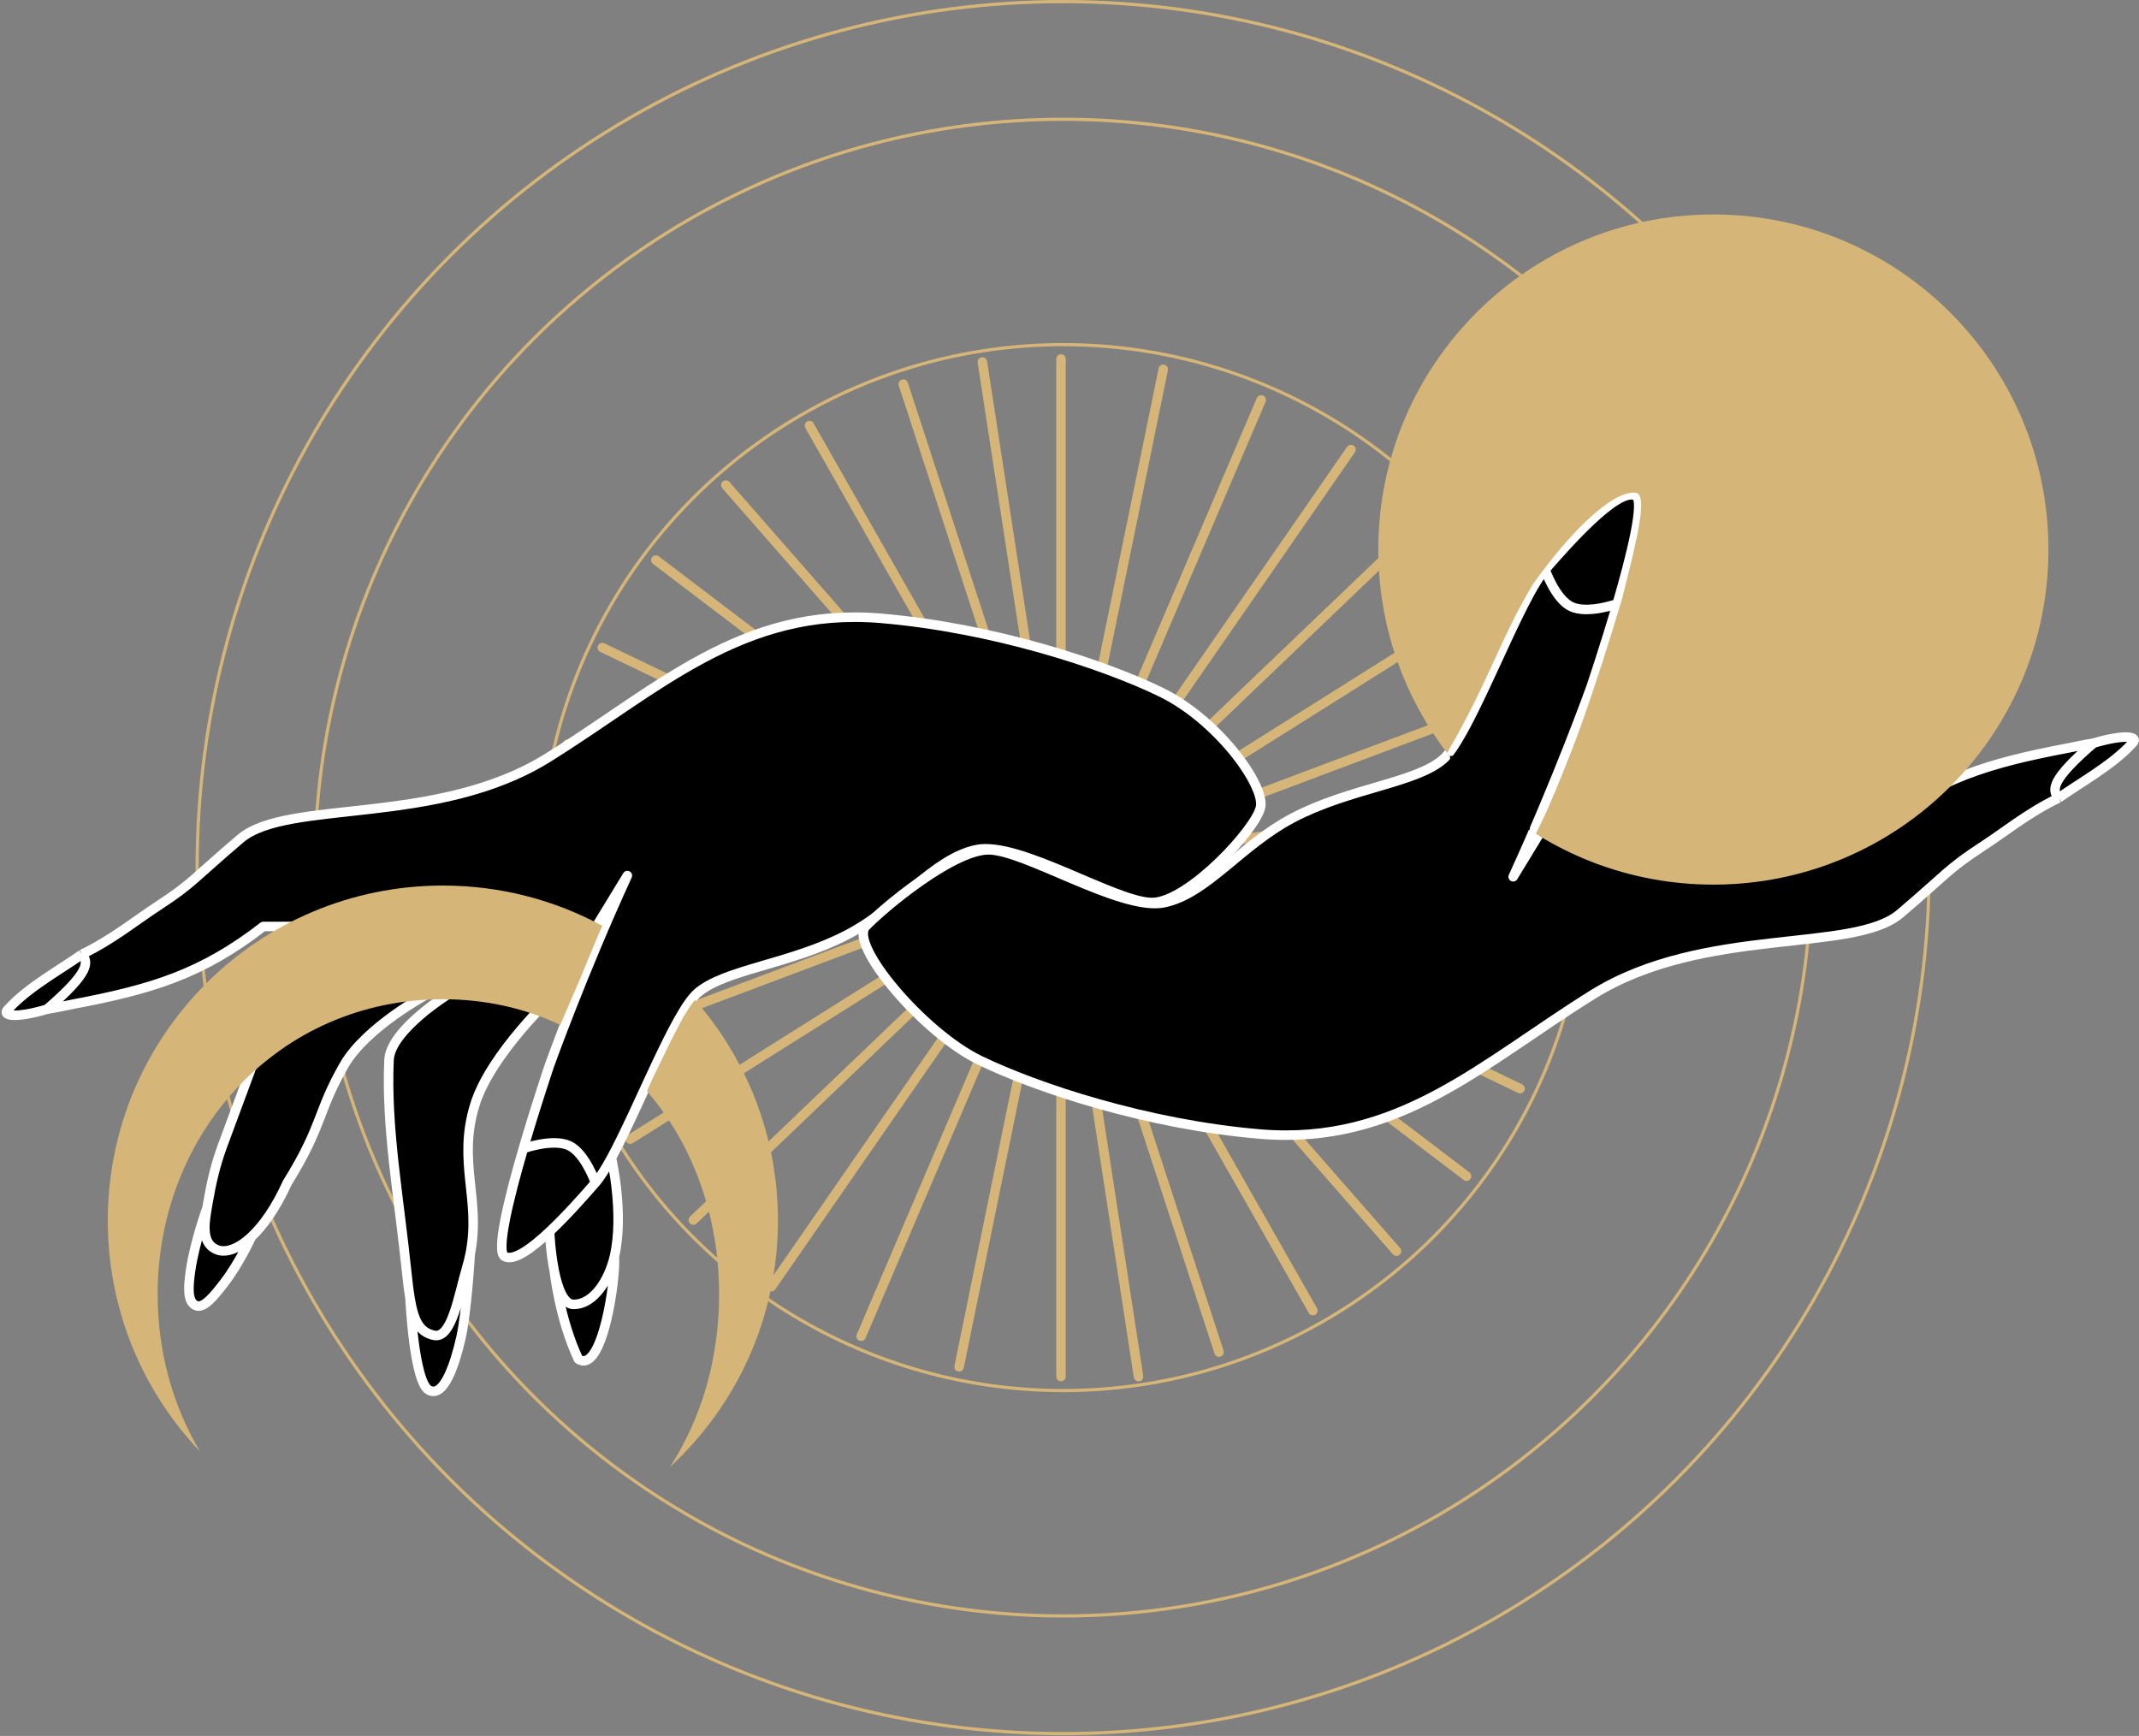 <svg width="674" height="547" viewBox="0 0 674 547" fill="none" xmlns="http://www.w3.org/2000/svg">
<rect x="0" y="0" width="674" height="547" fill="#808080" stroke="none"/>
<circle cx="335.003" cy="273.385" r="235.805" stroke="#D5B678"/>
<circle cx="335.003" cy="273.385" r="272.885" stroke="#D5B678"/>
<circle cx="335.003" cy="273.384" r="164.788" stroke="#D5B678"/>
<path d="M334.326 433.744L334.326 113.125" stroke="#D5B678" stroke-width="3" stroke-linecap="round"/>
<path d="M302.212 430.701L366.542 116.383" stroke="#D5B678" stroke-width="3" stroke-linecap="round"/>
<path d="M271.353 421.061L397.4 126.024" stroke="#D5B678" stroke-width="3" stroke-linecap="round"/>
<path d="M243.054 405.428L425.699 141.656" stroke="#D5B678" stroke-width="3" stroke-linecap="round"/>
<path d="M218.464 384.439L450.288 162.647" stroke="#D5B678" stroke-width="3" stroke-linecap="round"/>
<path d="M198.582 358.946L470.169 188.14" stroke="#D5B678" stroke-width="3" stroke-linecap="round"/>
<path d="M184.215 329.983L484.535 217.101" stroke="#D5B678" stroke-width="3" stroke-linecap="round"/>
<path d="M175.948 298.729L492.802 248.356" stroke="#D5B678" stroke-width="3" stroke-linecap="round"/>
<path d="M174.114 266.452L494.634 280.634" stroke="#D5B678" stroke-width="3" stroke-linecap="round"/>
<path d="M178.791 234.464L489.958 312.625" stroke="#D5B678" stroke-width="3" stroke-linecap="round"/>
<path d="M189.786 204.061L478.962 343.026" stroke="#D5B678" stroke-width="3" stroke-linecap="round"/>
<path d="M206.654 176.479L462.094 370.605" stroke="#D5B678" stroke-width="3" stroke-linecap="round"/>
<path d="M228.709 152.841L440.038 394.242" stroke="#D5B678" stroke-width="3" stroke-linecap="round"/>
<path d="M255.056 134.106L413.691 412.978" stroke="#D5B678" stroke-width="3" stroke-linecap="round"/>
<path d="M284.625 121.033L384.122 426.049" stroke="#D5B678" stroke-width="3" stroke-linecap="round"/>
<path d="M309.55 114.068L358.751 433.782" stroke="#D5B678" stroke-width="3" stroke-linecap="round"/>
<path d="M277.498 194.828C313.031 197.817 347.887 209.38 365.798 218.081C383.71 226.783 398.479 247.299 397.222 254.215C395.965 261.132 374.597 284.068 363.284 284.385C351.972 284.703 321.177 264.899 307.664 267.728C294.152 270.556 283.635 285.752 267.128 294.438C249.218 303.861 228.163 305.436 219.679 312.981C212.689 319.196 201.222 349.075 192.654 364.86C192.654 364.86 196.739 382.427 193.597 395.939C194.108 403.018 189.826 433.015 182.285 428.302C176.314 415.732 174.682 400.649 174.682 400.649C173.439 394.572 173.172 388.079 173.172 388.079C167.368 393.533 161.869 397.44 159.031 395.939C156.191 394.437 160.368 377.476 164.904 361.919C168.899 348.216 173.172 335.602 173.172 335.602C173.172 335.602 183.542 306.693 197.682 275.898L175.057 312.981C175.057 312.981 154.608 331.854 149.604 348.172C144.058 366.26 151.579 377.86 148.18 394.993C148.18 394.993 147.09 413.533 145.205 421.703C143.319 429.873 139.863 440.557 135.149 438.043C130.436 435.529 129.206 409.133 129.206 409.133C128.844 406.985 128.536 404.487 128.236 401.592C125.604 376.195 121.637 355.399 122.58 334.031C123.003 324.441 141.748 312.981 141.748 312.981L146.776 307.321L135.149 312.981C135.149 312.981 115.437 323.422 108.439 335.602C99.955 350.371 101.84 354.456 90.528 372.685C86.896 380.673 82.929 386.245 79.216 389.709C79.216 389.709 75.518 397.862 70.731 404.106C67.522 408.292 64.132 412.59 61.618 411.333C59.105 410.076 59.239 405.962 60.047 400.335C61.331 391.392 65.255 380.538 65.255 380.538C65.344 380.016 65.435 379.491 65.525 378.967C66.603 372.682 67.903 367.026 70.103 361.055C72.302 355.085 79.53 335.602 79.53 335.602L122.58 302.608L126.665 291.924H82.986C63.504 307.007 47.916 311.694 22.967 316.434C21.015 316.805 17.433 317.609 14.797 318.005C5.37 320.833 -0.242 320.344 2.856 317.691C9.013 310.989 19.127 305.47 25.795 300.722C35.537 296.009 42.64 290.112 49.992 285.325C60.641 278.391 60.99 276.837 75.759 264.27C90.528 251.702 137.663 260.5 172.543 238.816C207.423 217.133 233.774 191.151 277.498 194.828Z" fill="black"/>
<path d="M187.627 372.685C187.627 372.685 184.438 363.503 179.456 361.055C174.347 358.545 164.904 361.919 164.904 361.919M187.627 372.685C183.65 377.253 178.292 383.268 173.172 388.079M187.627 372.685C189.122 370.968 190.822 368.237 192.654 364.86M65.255 380.538C65.344 380.016 65.435 379.491 65.525 378.967C66.603 372.682 67.903 367.026 70.103 361.055C72.302 355.085 79.53 335.602 79.53 335.602L122.58 302.608L126.665 291.924H82.986C63.504 307.007 47.916 311.694 22.967 316.434C21.015 316.805 17.433 317.609 14.797 318.005M65.255 380.538C64.28 386.272 63.609 391.72 68.217 393.736C70.921 394.919 74.896 393.739 79.216 389.709M65.255 380.538C65.255 380.538 61.331 391.392 60.047 400.335C59.239 405.962 59.105 410.076 61.618 411.333C64.132 412.59 67.522 408.292 70.731 404.106C75.518 397.862 79.216 389.709 79.216 389.709M79.216 389.709C82.929 386.245 86.896 380.673 90.528 372.685C101.84 354.456 99.955 350.371 108.439 335.602C115.437 323.422 135.149 312.981 135.149 312.981L146.776 307.321L141.748 312.981C141.748 312.981 123.003 324.441 122.58 334.031C121.637 355.399 125.604 376.195 128.236 401.592C128.536 404.487 128.844 406.985 129.206 409.133M14.797 318.005C5.37 320.833 -0.242 320.344 2.856 317.691C9.013 310.989 19.127 305.47 25.795 300.722M14.797 318.005C28.309 306.384 27.995 303.161 25.795 300.722M25.795 300.722C35.537 296.009 42.64 290.112 49.992 285.325C60.641 278.391 60.99 276.837 75.759 264.27C90.528 251.702 137.663 260.5 172.543 238.816C207.423 217.133 233.774 191.151 277.498 194.828C313.031 197.817 347.887 209.38 365.798 218.081C383.71 226.783 398.479 247.299 397.222 254.215C395.965 261.132 374.597 284.068 363.284 284.385C351.972 284.703 321.177 264.899 307.664 267.728C294.152 270.556 283.635 285.752 267.128 294.438C249.218 303.861 228.163 305.436 219.679 312.981C212.689 319.196 201.222 349.075 192.654 364.86M129.206 409.133C130.453 416.546 132.335 419.786 136.721 420.76C142.377 422.017 144.495 408.136 147.09 399.392C147.538 397.883 147.897 396.419 148.18 394.993M129.206 409.133C129.206 409.133 130.436 435.529 135.149 438.043C139.863 440.557 143.319 429.873 145.205 421.703C147.09 413.533 148.18 394.993 148.18 394.993M148.18 394.993C151.579 377.86 144.058 366.26 149.604 348.172C154.608 331.854 175.057 312.981 175.057 312.981L197.682 275.898C183.542 306.693 173.172 335.602 173.172 335.602C173.172 335.602 168.899 348.216 164.904 361.919M164.904 361.919C160.368 377.476 156.191 394.437 159.031 395.939C161.869 397.44 167.368 393.533 173.172 388.079M173.172 388.079C173.172 388.079 173.439 394.572 174.682 400.649M193.597 395.939C191.955 403 187.312 411.019 180.713 411.019C177.625 411.019 175.776 405.995 174.682 400.649M193.597 395.939C196.739 382.427 192.654 364.86 192.654 364.86M193.597 395.939C194.108 403.018 189.826 433.015 182.285 428.302C176.314 415.732 174.682 400.649 174.682 400.649" stroke="white" stroke-width="3" stroke-linejoin="round"/>
<path d="M396.982 357.341C361.449 354.352 326.593 342.789 308.682 334.087C290.77 325.386 267.442 297.58 272.784 291.924C278.126 286.267 299.883 268.101 311.196 267.784C322.508 267.466 353.303 287.27 366.815 284.441C380.328 281.613 390.845 266.417 407.352 257.731C425.262 248.308 446.317 246.733 454.801 239.188C461.791 232.973 473.258 203.094 481.826 187.309C481.826 187.309 477.741 169.742 480.883 156.23C480.372 149.151 484.654 119.154 492.195 123.867C498.166 136.437 499.798 151.52 499.798 151.52C501.041 157.597 501.308 164.09 501.308 164.09C507.112 158.636 512.611 154.729 515.449 156.23C518.289 157.732 514.112 174.693 509.576 190.25C505.581 203.953 501.308 216.567 501.308 216.567C501.308 216.567 490.938 245.476 476.798 276.271L499.423 239.188C499.423 239.188 519.872 220.314 524.876 203.997C530.422 185.909 522.901 174.309 526.3 157.176C526.3 157.176 527.39 138.636 529.275 130.466C531.161 122.296 534.617 111.612 539.331 114.126C544.044 116.64 545.274 143.036 545.274 143.036C545.636 145.184 545.944 147.682 546.244 150.577C548.876 175.974 552.842 196.77 551.9 218.138C551.477 227.728 532.732 239.188 532.732 239.188L527.704 244.848L539.331 239.188C539.331 239.188 559.043 228.747 566.041 216.567C574.525 201.798 572.639 197.712 583.952 179.484C587.584 171.495 591.551 165.924 595.264 162.46C595.264 162.46 598.962 154.307 603.749 148.063C606.958 143.877 610.348 139.579 612.862 140.836C615.376 142.093 615.241 146.207 614.433 151.834C613.149 160.777 609.225 171.631 609.225 171.631C609.136 172.153 609.045 172.678 608.955 173.202C607.877 179.487 606.577 185.143 604.377 191.114C602.178 197.084 594.95 216.567 594.95 216.567L551.9 249.561L547.815 260.245H591.494C610.976 245.162 626.564 240.475 651.513 235.735C653.465 235.364 657.047 234.56 659.683 234.164C669.11 231.336 674.722 231.825 671.624 234.478C665.467 241.18 655.353 246.699 648.685 251.447C638.943 256.16 631.84 262.057 624.488 266.844C613.839 273.778 613.49 275.332 598.721 287.899C583.952 300.467 536.817 291.669 501.937 313.353C467.057 335.036 440.706 361.018 396.982 357.341Z" fill="black"/>
<path d="M486.853 179.484C486.853 179.484 490.042 188.666 495.024 191.114C500.133 193.624 509.576 190.25 509.576 190.25M486.853 179.484C490.83 174.916 496.188 168.901 501.308 164.09M486.853 179.484C485.358 181.201 483.658 183.932 481.826 187.309M609.225 171.631C609.136 172.153 609.045 172.678 608.955 173.202C607.877 179.487 606.577 185.143 604.377 191.114C602.178 197.084 594.95 216.567 594.95 216.567L551.9 249.561L547.815 260.245H591.494C610.976 245.162 626.564 240.475 651.513 235.735C653.465 235.364 657.047 234.56 659.683 234.164M609.225 171.631C610.2 165.897 610.871 160.449 606.263 158.433C603.559 157.25 599.584 158.43 595.264 162.46M609.225 171.631C609.225 171.631 613.149 160.777 614.433 151.834C615.241 146.207 615.376 142.093 612.862 140.836C610.348 139.579 606.958 143.877 603.749 148.063C598.962 154.307 595.264 162.46 595.264 162.46M595.264 162.46C591.551 165.924 587.584 171.495 583.952 179.484C572.639 197.712 574.525 201.798 566.041 216.567C559.043 228.747 539.331 239.188 539.331 239.188L527.704 244.848L532.732 239.188C532.732 239.188 551.477 227.728 551.9 218.138C552.843 196.77 548.876 175.974 546.244 150.577C545.944 147.682 545.636 145.184 545.274 143.036M659.683 234.164C669.11 231.336 674.722 231.825 671.624 234.478C665.467 241.18 655.353 246.699 648.685 251.447M659.683 234.164C646.171 245.785 646.485 249.008 648.685 251.447M648.685 251.447C638.943 256.16 631.84 262.057 624.488 266.844C613.839 273.778 613.49 275.332 598.721 287.899C583.952 300.467 536.817 291.669 501.937 313.353C467.057 335.036 440.706 361.018 396.982 357.341C361.449 354.352 326.593 342.789 308.682 334.087C290.77 325.386 267.442 297.58 272.784 291.924C278.126 286.267 299.883 268.101 311.196 267.784C322.508 267.466 353.303 287.27 366.815 284.441C380.328 281.613 390.845 266.417 407.352 257.731C425.262 248.308 446.317 246.733 454.801 239.188C461.791 232.973 473.258 203.094 481.826 187.309M545.274 143.036C544.027 135.623 542.145 132.383 537.759 131.409C532.103 130.152 529.985 144.033 527.39 152.777C526.942 154.286 526.583 155.75 526.3 157.176M545.274 143.036C545.274 143.036 544.044 116.64 539.331 114.126C534.617 111.612 531.161 122.296 529.275 130.466C527.39 138.636 526.3 157.176 526.3 157.176M526.3 157.176C522.901 174.309 530.422 185.909 524.876 203.997C519.872 220.314 499.423 239.188 499.423 239.188L476.798 276.271C490.938 245.476 501.308 216.567 501.308 216.567C501.308 216.567 505.581 203.953 509.576 190.25M509.576 190.25C514.112 174.693 518.289 157.732 515.449 156.23C512.611 154.729 507.112 158.636 501.308 164.09M501.308 164.09C501.308 164.09 501.041 157.597 499.798 151.52M480.883 156.23C482.525 149.169 487.168 141.15 493.767 141.15C496.855 141.15 498.704 146.174 499.798 151.52M480.883 156.23C477.741 169.742 481.826 187.309 481.826 187.309M480.883 156.23C480.372 149.151 484.654 119.154 492.195 123.867C498.166 136.437 499.798 151.52 499.798 151.52" stroke="white" stroke-width="3" stroke-linejoin="round"/>
<path fill-rule="evenodd" clip-rule="evenodd" d="M63.014 457.358C45.013 438.422 33.965 412.813 33.965 384.623C33.965 326.311 81.237 279.04 139.549 279.04C157.73 279.04 174.837 283.635 189.774 291.728L188.569 294.438L182.599 308.893L176.532 322.958C165.539 317.756 153.089 314.863 139.548 314.863C88.178 314.863 49.677 356.506 49.677 407.876C49.677 426.061 54.502 443.027 63.014 457.358ZM211.103 462.262C232.026 442.97 245.132 415.327 245.132 384.623C245.132 357.979 235.262 333.639 218.98 315.062L217.479 317.063L215.279 320.519L211.508 327.747L205.852 339.373L203.859 343.825C218.262 360.504 226.591 383.055 226.591 407.876C226.591 428.181 221.017 446.967 211.103 462.262Z" fill="#D5B678"/>
<path fill-rule="evenodd" clip-rule="evenodd" d="M539.884 67.58C481.572 67.58 434.301 114.851 434.301 173.163C434.301 197.296 442.398 219.537 456.022 237.32C458.437 241.884 464.812 248.177 471.785 253.852C490.169 269.384 513.933 278.746 539.884 278.746C598.196 278.746 645.467 231.475 645.467 173.163C645.467 114.851 598.196 67.58 539.884 67.58ZM471.785 253.852C475.859 257.168 480.138 260.273 483.95 262.699C494.006 242.907 503.119 215.25 510.975 189.168C516.002 169.371 519.59 155.097 515.06 155.231C506.89 154.917 492.749 170.314 483.008 184.136C478.01 192.467 474.618 199.85 470.968 207.795C467.044 216.336 462.821 225.527 455.983 237.246C455.996 237.271 456.009 237.295 456.022 237.32C460.667 243.383 465.956 248.927 471.785 253.852Z" fill="#D5B678"/>
<rect x="456.926" y="238.19" width="25.139" height="23.253" fill="black"/>
</svg>
